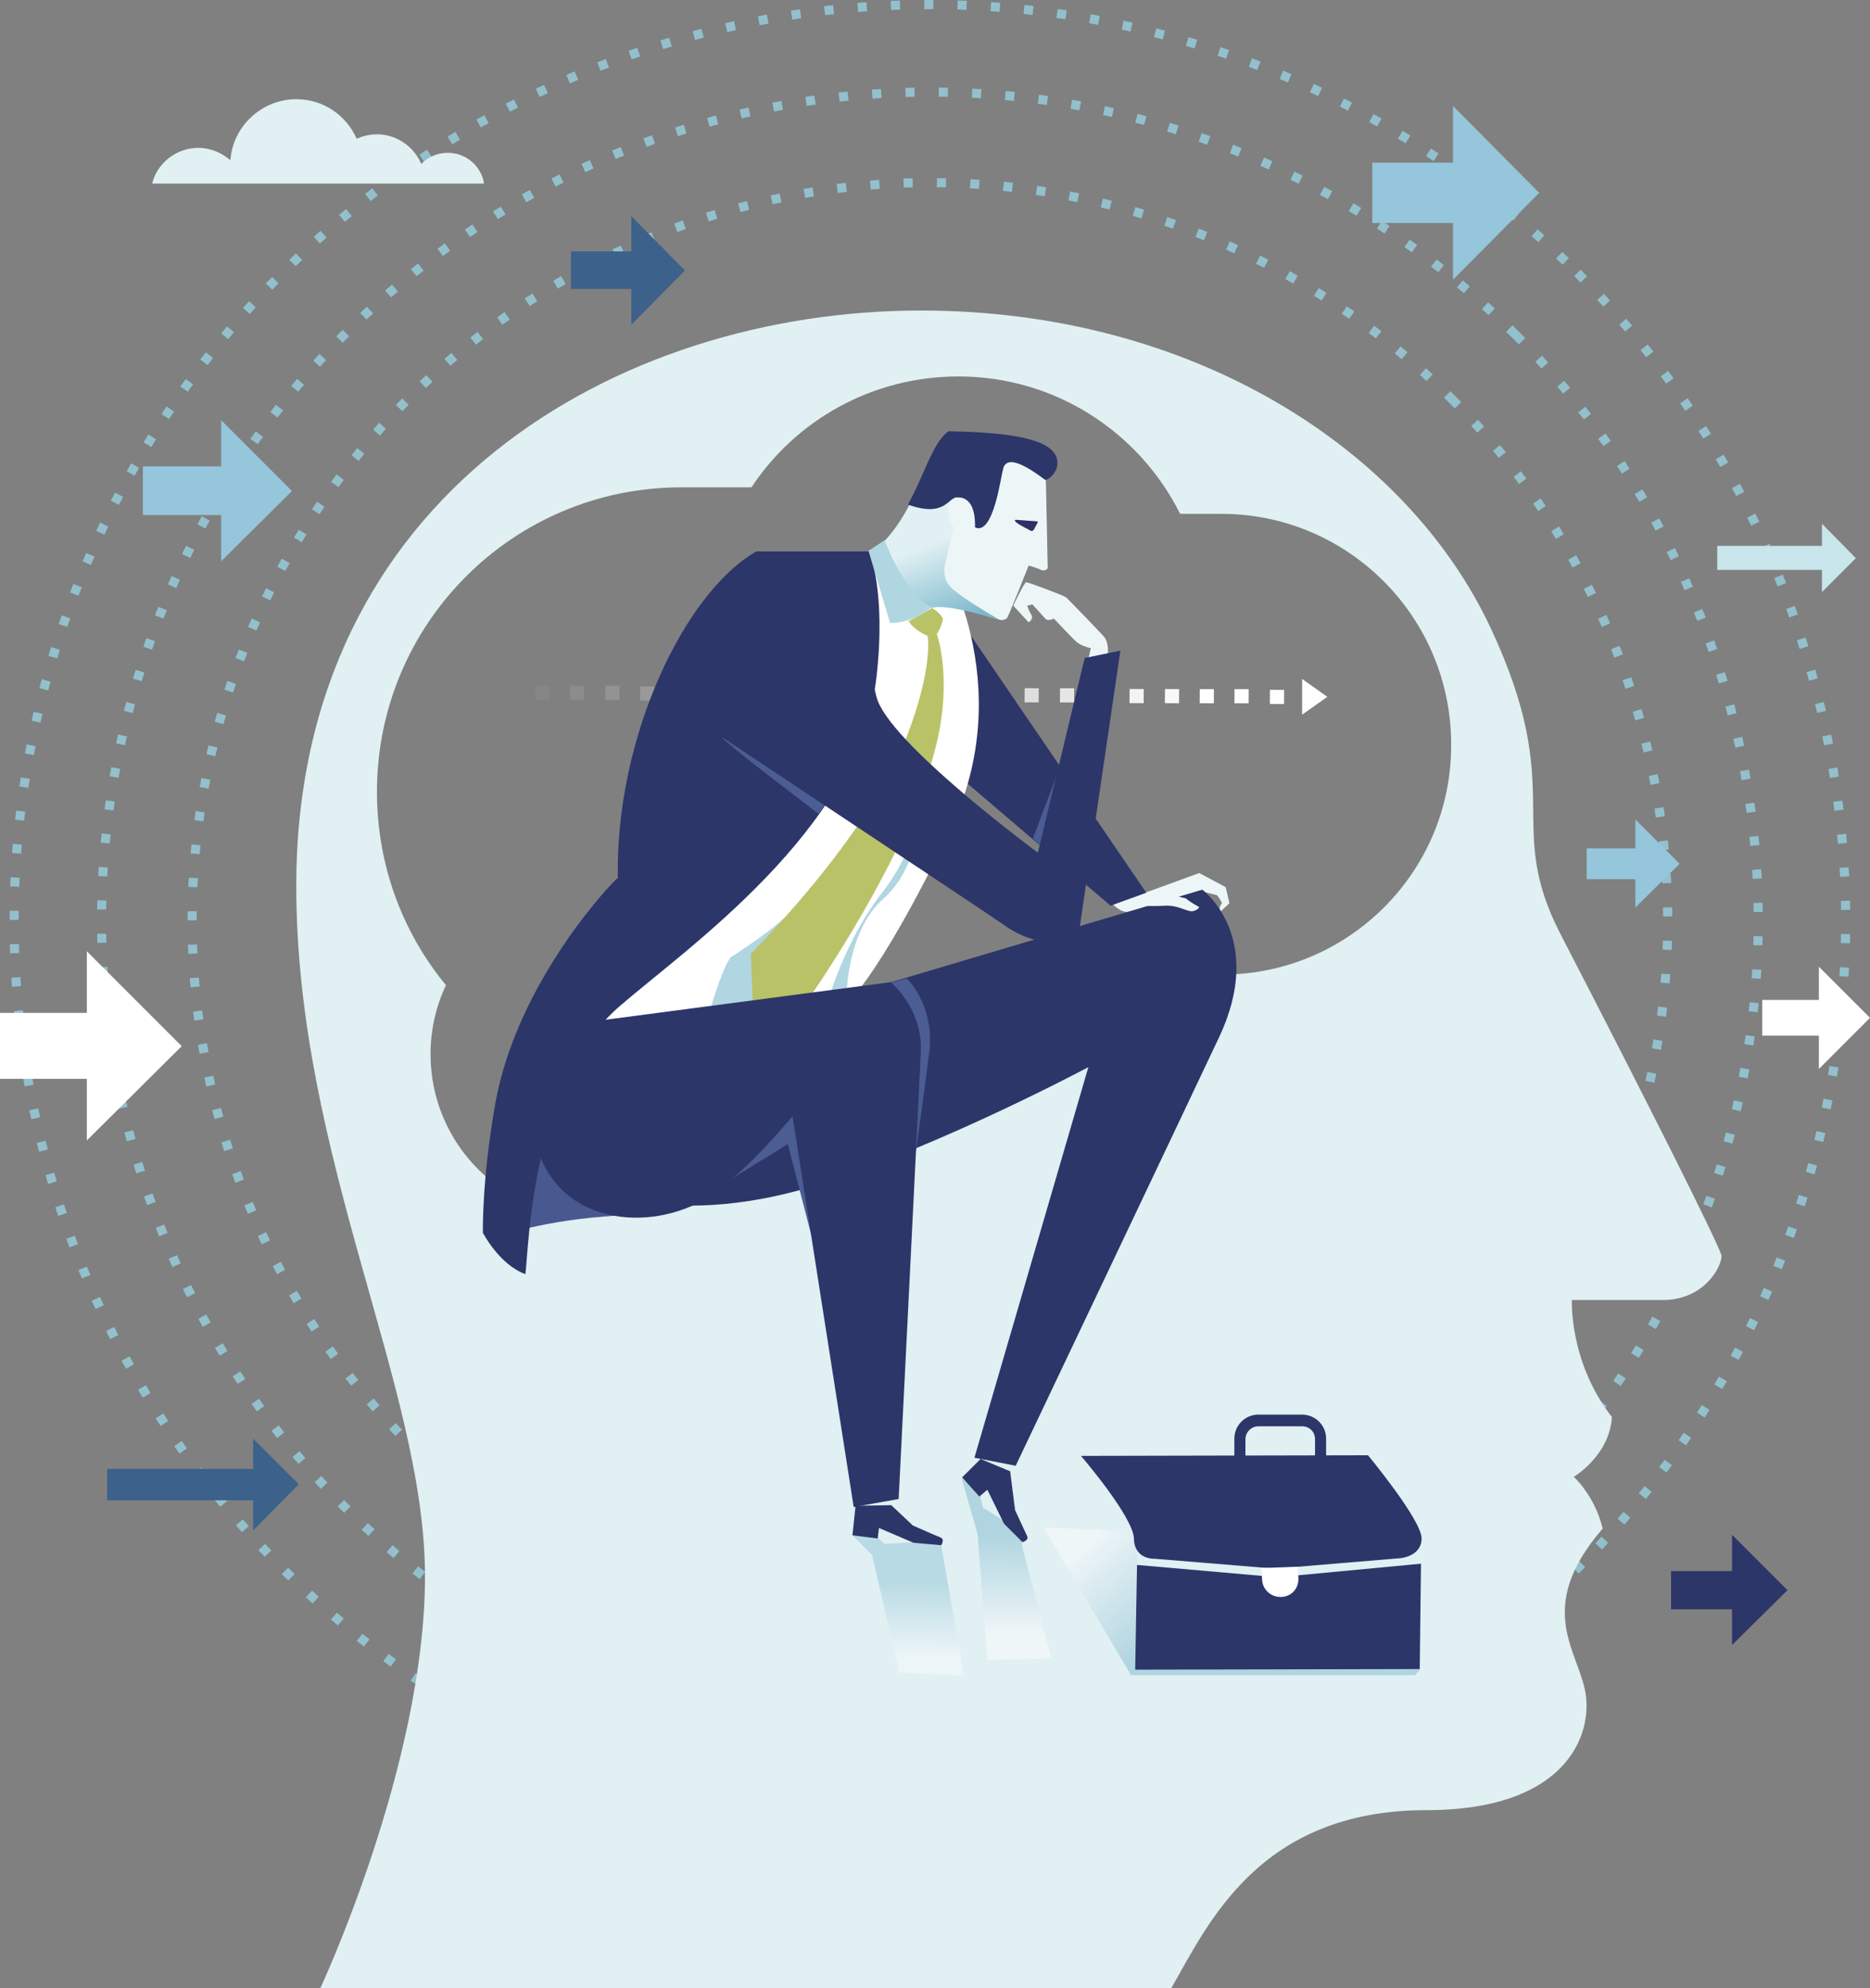 <?xml version="1.0" encoding="utf-8"?>
<!-- Generator: Adobe Illustrator 20.1.0, SVG Export Plug-In . SVG Version: 6.00 Build 0)  -->
<svg version="1.1" id="Слой_1" xmlns="http://www.w3.org/2000/svg" xmlns:xlink="http://www.w3.org/1999/xlink" x="0px" y="0px"
	 viewBox="0 0 303.6 322.7" style="enable-background:new 0 0 303.6 322.7;" xml:space="preserve">
<rect x="0" y="0" width="303.6" height="322.7" fill="#808080" stroke="none"/>
<style type="text/css">
	.st0{clip-path:url(#SVGID_2_);}
	.st1{clip-path:url(#SVGID_4_);fill:none;stroke:#92C0CD;stroke-width:1.475;stroke-miterlimit:10;stroke-dasharray:1.475,3.933;}
	.st2{opacity:5.000310e-02;clip-path:url(#SVGID_4_);}
	.st3{clip-path:url(#SVGID_6_);fill:#FFFFFF;}
	.st4{opacity:0.1;clip-path:url(#SVGID_4_);}
	.st5{clip-path:url(#SVGID_8_);fill:#FFFFFF;}
	.st6{opacity:0.15;clip-path:url(#SVGID_4_);}
	.st7{clip-path:url(#SVGID_10_);fill:#FFFFFF;}
	.st8{opacity:0.2;clip-path:url(#SVGID_4_);}
	.st9{clip-path:url(#SVGID_12_);fill:#FFFFFF;}
	.st10{opacity:0.25;clip-path:url(#SVGID_4_);}
	.st11{clip-path:url(#SVGID_14_);fill:#FFFFFF;}
	.st12{opacity:0.3;clip-path:url(#SVGID_4_);}
	.st13{clip-path:url(#SVGID_16_);fill:#FFFFFF;}
	.st14{opacity:0.35;clip-path:url(#SVGID_4_);}
	.st15{clip-path:url(#SVGID_18_);fill:#FFFFFF;}
	.st16{opacity:0.4;clip-path:url(#SVGID_4_);}
	.st17{clip-path:url(#SVGID_20_);fill:#FFFFFF;}
	.st18{opacity:0.45;clip-path:url(#SVGID_4_);}
	.st19{clip-path:url(#SVGID_22_);fill:#FFFFFF;}
	.st20{opacity:0.5;clip-path:url(#SVGID_4_);}
	.st21{clip-path:url(#SVGID_24_);fill:#FFFFFF;}
	.st22{opacity:0.55;clip-path:url(#SVGID_4_);}
	.st23{clip-path:url(#SVGID_26_);fill:#FFFFFF;}
	.st24{opacity:0.6;clip-path:url(#SVGID_4_);}
	.st25{clip-path:url(#SVGID_28_);fill:#FFFFFF;}
	.st26{opacity:0.65;clip-path:url(#SVGID_4_);}
	.st27{clip-path:url(#SVGID_30_);fill:#FFFFFF;}
	.st28{opacity:0.7;clip-path:url(#SVGID_4_);}
	.st29{clip-path:url(#SVGID_32_);fill:#FFFFFF;}
	.st30{opacity:0.75;clip-path:url(#SVGID_4_);}
	.st31{clip-path:url(#SVGID_34_);fill:#FFFFFF;}
	.st32{opacity:0.8;clip-path:url(#SVGID_4_);}
	.st33{clip-path:url(#SVGID_36_);fill:#FFFFFF;}
	.st34{opacity:0.85;clip-path:url(#SVGID_4_);}
	.st35{clip-path:url(#SVGID_38_);fill:#FFFFFF;}
	.st36{opacity:0.9;clip-path:url(#SVGID_4_);}
	.st37{clip-path:url(#SVGID_40_);fill:#FFFFFF;}
	.st38{opacity:0.95;clip-path:url(#SVGID_4_);}
	.st39{clip-path:url(#SVGID_42_);fill:#FFFFFF;}
	.st40{clip-path:url(#SVGID_4_);fill:#FFFFFF;}
	.st41{clip-path:url(#SVGID_4_);fill:#E0F0F3;}
	.st42{clip-path:url(#SVGID_4_);fill:#C9E5EC;}
	.st43{clip-path:url(#SVGID_4_);fill:#3C618B;}
	.st44{clip-path:url(#SVGID_4_);fill:#95C6DB;}
	.st45{clip-path:url(#SVGID_4_);fill:#2C3669;}
	.st46{clip-path:url(#SVGID_4_);fill:#3C618A;}
	.st47{clip-path:url(#SVGID_44_);}
	.st48{clip-path:url(#SVGID_46_);fill:url(#SVGID_47_);}
	.st49{clip-path:url(#SVGID_4_);fill:#49588F;}
	.st50{opacity:0.48;clip-path:url(#SVGID_4_);}
	.st51{clip-path:url(#SVGID_49_);}
	.st52{clip-path:url(#SVGID_51_);fill:url(#SVGID_52_);}
	.st53{clip-path:url(#SVGID_4_);fill:#EDF6F7;}
	.st54{clip-path:url(#SVGID_4_);fill:#4B5D93;}
	.st55{clip-path:url(#SVGID_4_);fill:#AFD6E1;}
	.st56{clip-path:url(#SVGID_54_);fill:url(#SVGID_55_);}
	.st57{clip-path:url(#SVGID_57_);fill:#EDF6F7;}
	.st58{clip-path:url(#SVGID_57_);fill:#303066;}
	.st59{clip-path:url(#SVGID_57_);fill:#2C3669;}
	.st60{clip-path:url(#SVGID_57_);fill:#4B5D93;}
	.st61{clip-path:url(#SVGID_57_);fill:#AFD6E1;}
	.st62{clip-path:url(#SVGID_57_);fill:#B9C267;}
	.st63{opacity:0.48;clip-path:url(#SVGID_57_);}
	.st64{clip-path:url(#SVGID_59_);}
	.st65{clip-path:url(#SVGID_61_);fill:url(#SVGID_62_);}
	.st66{clip-path:url(#SVGID_57_);fill:#FFFFFF;}
	.st67{clip-path:url(#SVGID_57_);fill:#95C6DB;}
</style>
<g>
	<defs>
		<rect id="SVGID_1_" width="303.6" height="322.7"/>
	</defs>
	<clipPath id="SVGID_2_">
		<use xlink:href="#SVGID_1_"  style="overflow:visible;"/>
	</clipPath>
	<g class="st0">
		<defs>
			<rect id="SVGID_3_" width="303.6" height="322.7"/>
		</defs>
		<clipPath id="SVGID_4_">
			<use xlink:href="#SVGID_3_"  style="overflow:visible;"/>
		</clipPath>
		
			<ellipse transform="matrix(0.707 -0.707 0.707 0.707 -61.41 150.558)" class="st1" cx="151" cy="149.4" rx="119.8" ry="119.8"/>
		
			<ellipse transform="matrix(0.707 -0.707 0.707 0.707 -61.41 150.559)" class="st1" cx="151" cy="149.4" rx="134.5" ry="134.5"/>
		
			<ellipse transform="matrix(0.707 -0.707 0.707 0.707 -61.41 150.558)" class="st1" cx="151" cy="149.4" rx="148.7" ry="148.7"/>
		<g class="st2">
			<g>
				<defs>
					<rect id="SVGID_5_" x="86.9" y="111.3" width="2.3" height="2.3"/>
				</defs>
				<clipPath id="SVGID_6_">
					<use xlink:href="#SVGID_5_"  style="overflow:visible;"/>
				</clipPath>
				
					<rect x="86.9" y="111.3" transform="matrix(5.717744e-03 -1 1 5.717744e-03 -24.915 199.84)" class="st3" width="2.3" height="2.3"/>
			</g>
		</g>
		<g class="st4">
			<g>
				<defs>
					<rect id="SVGID_7_" x="92.6" y="111.3" width="2.3" height="2.3"/>
				</defs>
				<clipPath id="SVGID_8_">
					<use xlink:href="#SVGID_7_"  style="overflow:visible;"/>
				</clipPath>
				
					<rect x="92.6" y="111.3" transform="matrix(6.161172e-03 -1 1 6.161172e-03 -19.341 205.499)" class="st5" width="2.3" height="2.3"/>
			</g>
		</g>
		<g class="st6">
			<g>
				<defs>
					<rect id="SVGID_9_" x="98.3" y="111.4" width="2.3" height="2.3"/>
				</defs>
				<clipPath id="SVGID_10_">
					<use xlink:href="#SVGID_9_"  style="overflow:visible;"/>
				</clipPath>
				
					<rect x="98.3" y="111.4" transform="matrix(5.281031e-03 -1 1 5.281031e-03 -13.642 211.307)" class="st7" width="2.3" height="2.3"/>
			</g>
		</g>
		<g class="st8">
			<g>
				<defs>
					<rect id="SVGID_11_" x="103.9" y="111.4" width="2.3" height="2.3"/>
				</defs>
				<clipPath id="SVGID_12_">
					<use xlink:href="#SVGID_11_"  style="overflow:visible;"/>
				</clipPath>
				
					<rect x="103.9" y="111.4" transform="matrix(4.837596e-03 -1 1 4.837596e-03 -7.979 217.066)" class="st9" width="2.3" height="2.3"/>
			</g>
		</g>
		<g class="st10">
			<g>
				<defs>
					<rect id="SVGID_13_" x="109.6" y="111.4" width="2.3" height="2.3"/>
				</defs>
				<clipPath id="SVGID_14_">
					<use xlink:href="#SVGID_13_"  style="overflow:visible;"/>
				</clipPath>
				
					<rect x="109.6" y="111.4" transform="matrix(5.281031e-03 -1 1 5.281031e-03 -2.41 222.724)" class="st11" width="2.3" height="2.3"/>
			</g>
		</g>
		<g class="st12">
			<g>
				<defs>
					<rect id="SVGID_15_" x="115.3" y="111.5" width="2.3" height="2.3"/>
				</defs>
				<clipPath id="SVGID_16_">
					<use xlink:href="#SVGID_15_"  style="overflow:visible;"/>
				</clipPath>
				
					<rect x="115.3" y="111.5" transform="matrix(5.281031e-03 -1 1 5.281031e-03 3.208 228.434)" class="st13" width="2.3" height="2.3"/>
			</g>
		</g>
		<g class="st14">
			<g>
				<defs>
					<rect id="SVGID_17_" x="121" y="111.5" width="2.3" height="2.3"/>
				</defs>
				<clipPath id="SVGID_18_">
					<use xlink:href="#SVGID_17_"  style="overflow:visible;"/>
				</clipPath>
				
					<rect x="121" y="111.5" transform="matrix(5.281031e-03 -1 1 5.281031e-03 8.824 234.14)" class="st15" width="2.3" height="2.3"/>
			</g>
		</g>
		<g class="st16">
			<g>
				<defs>
					<rect id="SVGID_19_" x="126.6" y="111.5" width="2.3" height="2.3"/>
				</defs>
				<clipPath id="SVGID_20_">
					<use xlink:href="#SVGID_19_"  style="overflow:visible;"/>
				</clipPath>
				
					<rect x="126.6" y="111.5" transform="matrix(5.281031e-03 -1 1 5.281031e-03 14.441 239.849)" class="st17" width="2.3" height="2.3"/>
			</g>
		</g>
		<g class="st18">
			<g>
				<defs>
					<rect id="SVGID_21_" x="132.3" y="111.6" width="2.3" height="2.3"/>
				</defs>
				<clipPath id="SVGID_22_">
					<use xlink:href="#SVGID_21_"  style="overflow:visible;"/>
				</clipPath>
				
					<rect x="132.3" y="111.6" transform="matrix(4.837580e-03 -1 1 4.837580e-03 20.118 245.608)" class="st19" width="2.3" height="2.3"/>
			</g>
		</g>
		<g class="st20">
			<g>
				<defs>
					<rect id="SVGID_23_" x="138" y="111.6" width="2.3" height="2.3"/>
				</defs>
				<clipPath id="SVGID_24_">
					<use xlink:href="#SVGID_23_"  style="overflow:visible;"/>
				</clipPath>
				
					<rect x="138" y="111.6" transform="matrix(6.161151e-03 -1 1 6.161151e-03 25.552 251.165)" class="st21" width="2.3" height="2.3"/>
			</g>
		</g>
		<g class="st22">
			<g>
				<defs>
					<rect id="SVGID_25_" x="143.7" y="111.6" width="2.3" height="2.3"/>
				</defs>
				<clipPath id="SVGID_26_">
					<use xlink:href="#SVGID_25_"  style="overflow:visible;"/>
				</clipPath>
				
					<rect x="143.7" y="111.6" transform="matrix(5.720261e-03 -1 1 5.720261e-03 31.227 256.924)" class="st23" width="2.3" height="2.3"/>
			</g>
		</g>
		<g class="st24">
			<g>
				<defs>
					<rect id="SVGID_27_" x="149.3" y="111.6" width="2.3" height="2.3"/>
				</defs>
				<clipPath id="SVGID_28_">
					<use xlink:href="#SVGID_27_"  style="overflow:visible;"/>
				</clipPath>
				
					<rect x="149.4" y="111.7" transform="matrix(5.717725e-03 -1 1 5.717725e-03 36.843 262.633)" class="st25" width="2.3" height="2.3"/>
			</g>
		</g>
		<g class="st26">
			<g>
				<defs>
					<rect id="SVGID_29_" x="155" y="111.7" width="2.3" height="2.3"/>
				</defs>
				<clipPath id="SVGID_30_">
					<use xlink:href="#SVGID_29_"  style="overflow:visible;"/>
				</clipPath>
				
					<rect x="155" y="111.7" transform="matrix(5.281013e-03 -1 1 5.281013e-03 42.525 268.392)" class="st27" width="2.3" height="2.3"/>
			</g>
		</g>
		<g class="st28">
			<g>
				<defs>
					<rect id="SVGID_31_" x="160.7" y="111.7" width="2.3" height="2.3"/>
				</defs>
				<clipPath id="SVGID_32_">
					<use xlink:href="#SVGID_31_"  style="overflow:visible;"/>
				</clipPath>
				
					<rect x="160.7" y="111.7" transform="matrix(5.720261e-03 -1 1 5.720261e-03 48.071 274.049)" class="st29" width="2.3" height="2.3"/>
			</g>
		</g>
		<g class="st30">
			<g>
				<defs>
					<rect id="SVGID_33_" x="166.4" y="111.7" width="2.3" height="2.3"/>
				</defs>
				<clipPath id="SVGID_34_">
					<use xlink:href="#SVGID_33_"  style="overflow:visible;"/>
				</clipPath>
				
					<rect x="166.4" y="111.7" transform="matrix(5.712696e-03 -1 1 5.712696e-03 53.687 279.758)" class="st31" width="2.3" height="2.3"/>
			</g>
		</g>
		<g class="st32">
			<g>
				<defs>
					<rect id="SVGID_35_" x="172.1" y="111.8" width="2.3" height="2.3"/>
				</defs>
				<clipPath id="SVGID_36_">
					<use xlink:href="#SVGID_35_"  style="overflow:visible;"/>
				</clipPath>
				
					<rect x="172.1" y="111.8" transform="matrix(5.717725e-03 -1 1 5.717725e-03 59.3 285.466)" class="st33" width="2.3" height="2.3"/>
			</g>
		</g>
		<g class="st34">
			<g>
				<defs>
					<rect id="SVGID_37_" x="177.7" y="111.8" width="2.3" height="2.3"/>
				</defs>
				<clipPath id="SVGID_38_">
					<use xlink:href="#SVGID_37_"  style="overflow:visible;"/>
				</clipPath>
				
					<rect x="177.7" y="111.8" transform="matrix(5.278708e-03 -1 1 5.278708e-03 64.993 291.225)" class="st35" width="2.3" height="2.3"/>
			</g>
		</g>
		<g class="st36">
			<g>
				<defs>
					<rect id="SVGID_39_" x="183.4" y="111.8" width="2.3" height="2.3"/>
				</defs>
				<clipPath id="SVGID_40_">
					<use xlink:href="#SVGID_39_"  style="overflow:visible;"/>
				</clipPath>
				
					<rect x="183.4" y="111.8" transform="matrix(4.837580e-03 -1 1 4.837580e-03 70.69 296.983)" class="st37" width="2.3" height="2.3"/>
			</g>
		</g>
		<g class="st38">
			<g>
				<defs>
					<rect id="SVGID_41_" x="189.1" y="111.9" width="2.3" height="2.3"/>
				</defs>
				<clipPath id="SVGID_42_">
					<use xlink:href="#SVGID_41_"  style="overflow:visible;"/>
				</clipPath>
				
					<rect x="189.1" y="111.9" transform="matrix(5.715229e-03 -1 1 5.715229e-03 76.143 302.592)" class="st39" width="2.3" height="2.3"/>
			</g>
		</g>
		
			<rect x="194.8" y="111.9" transform="matrix(5.278708e-03 -1 1 5.278708e-03 81.842 308.35)" class="st40" width="2.3" height="2.3"/>
		
			<rect x="200.5" y="111.9" transform="matrix(5.281013e-03 -1 1 5.281013e-03 87.459 314.058)" class="st40" width="2.3" height="2.3"/>
		
			<rect x="206.1" y="112" transform="matrix(4.837580e-03 -1 1 4.837580e-03 93.168 319.817)" class="st40" width="2.3" height="2.3"/>
		<polygon class="st40" points="215.5,113.1 211.4,116 211.4,110.2 		"/>
		<path class="st41" d="M253.4,151.7c-9.4-18.1,1.2-22.9-11.4-49.8c-13.6-29-48.3-51.5-92.5-51.5c-49.2,0-101.4,29.9-101.4,93.4
			c0,44,20.9,81.4,20.9,112c0,30.6-17,66.9-17,66.9s89.8,0.1,138.1,0.1c6-10.4,14.2-29,41.5-29c21.8,0,26.7-11.3,25.9-18.4
			c-0.8-7.1-8.8-14,2.7-27.3c-1.3-5.4-4.7-8.4-4.7-8.4s5.8-3.4,6.2-9.7c-7-9-6.5-19-6.5-19s8.7,0,14.8,0c6.5,0,9.5-5.2,9.5-7.2
			C278.8,201.4,267,178,253.4,151.7 M200.9,158.1l-2.1,0.1c-0.2,0-0.3,0-0.5,0c-0.2,0-0.3,0-0.5,0h-17.4
			c-1.7,12.1-12,21.5-24.6,21.5v0h-34.5c-3.6,10.4-13.4,17.8-25,17.8c-14.6,0-26.4-11.8-26.4-26.4c0-4,0.9-7.8,2.5-11.2
			c-7-8.5-11.2-19.4-11.2-31.4c0-27.3,22.1-49.4,49.4-49.4c0.3,0,0.6,0,0.9,0h10.5c7.2-10.9,19.6-18,33.6-18
			c15.8,0,29.4,9.1,36,22.3h6.7v0c20.6,0,37.3,16.8,37.3,37.4C235.7,140.6,220.3,156.8,200.9,158.1"/>
		<path class="st41" d="M78.6,29.9c-0.4-2.9-2.9-5.1-5.9-5.1c-1.7,0-3.2,0.7-4.3,1.8c-1.2-2.8-4-4.8-7.2-4.8c-1.2,0-2.3,0.3-3.3,0.7
			c-1.7-3.8-5.4-6.4-9.8-6.4c-5.6,0-10.3,4.4-10.7,9.9c-1.4-1.2-3.2-2-5.2-2c-3.6,0-6.7,2.5-7.5,5.8H78.6z"/>
		<polygon class="st40" points="14.1,185.1 29.5,169.8 14.1,154.4 14.1,164.4 0,164.4 0,175.1 14.1,175.1 		"/>
		<polygon class="st42" points="295.8,96.1 301.3,90.6 295.8,85 295.8,88.6 278.8,88.6 278.8,92.5 295.8,92.5 		"/>
		<polygon class="st43" points="41.1,248.4 48.5,240.9 41.1,233.5 41.1,238.4 17.4,238.4 17.4,243.5 41.1,243.5 		"/>
		<polygon class="st44" points="35.9,91.1 47.4,79.7 35.9,68.2 35.9,75.7 23.2,75.7 23.2,83.6 35.9,83.6 		"/>
		<polygon class="st40" points="295.3,173.5 303.6,165.2 295.3,156.9 295.3,162.3 286.1,162.3 286.1,168.1 295.3,168.1 		"/>
		<polygon class="st45" points="281.2,267 290.2,258.1 281.2,249.1 281.2,255 271.3,255 271.3,261.2 281.2,261.2 		"/>
		<polygon class="st44" points="265.5,147.3 272.7,140.2 265.5,133 265.5,137.7 257.6,137.7 257.6,142.7 265.5,142.7 		"/>
		<polygon class="st46" points="102.5,52.7 111.2,43.9 102.5,35.1 102.5,40.8 92.7,40.8 92.7,46.9 102.5,46.9 		"/>
		<g class="st16">
			<g>
				<defs>
					<rect id="SVGID_43_" x="138.4" y="249.3" width="18.1" height="22.8"/>
				</defs>
				<clipPath id="SVGID_44_">
					<use xlink:href="#SVGID_43_"  style="overflow:visible;"/>
				</clipPath>
				<g class="st47">
					<defs>
						<polygon id="SVGID_45_" points="138.4,249.2 141.6,252.4 146,271.5 156.5,272 152.8,250.8 148.5,250.3 143.6,250.6 
							142.5,249.6 						"/>
					</defs>
					<clipPath id="SVGID_46_">
						<use xlink:href="#SVGID_45_"  style="overflow:visible;"/>
					</clipPath>
					
						<linearGradient id="SVGID_47_" gradientUnits="userSpaceOnUse" x1="0" y1="322.667" x2="1" y2="322.667" gradientTransform="matrix(-0.153 12.078 12.078 0.153 -3749.708 207.12)">
						<stop  offset="0" style="stop-color:#7CB8CC"/>
						<stop  offset="1" style="stop-color:#FEFCFD"/>
					</linearGradient>
					<polygon class="st48" points="156.8,249.3 156.5,272.3 138.1,272 138.4,249 					"/>
				</g>
			</g>
		</g>
		<path class="st49" d="M81.8,200.5c0,0,7.2-2.9,22.2-3.4c9.5-0.3,23.5-7.7,23.5-7.7l0.3-1.9l-41.2-5.8L81.8,200.5z"/>
		<g class="st50">
			<g>
				<defs>
					<rect id="SVGID_48_" x="169.4" y="247.9" width="61.2" height="24"/>
				</defs>
				<clipPath id="SVGID_49_">
					<use xlink:href="#SVGID_48_"  style="overflow:visible;"/>
				</clipPath>
				<g class="st51">
					<defs>
						<polygon id="SVGID_50_" points="183.7,272 169.4,247.9 178.4,248.3 184.5,249.3 184.6,254.1 230.6,271 229.7,271.9 						"/>
					</defs>
					<clipPath id="SVGID_51_">
						<use xlink:href="#SVGID_50_"  style="overflow:visible;"/>
					</clipPath>
					
						<linearGradient id="SVGID_52_" gradientUnits="userSpaceOnUse" x1="0" y1="322.549" x2="1" y2="322.549" gradientTransform="matrix(-12.803 -14.451 -14.451 12.803 4858.97 -3872.079)">
						<stop  offset="0" style="stop-color:#7CB8CC"/>
						<stop  offset="1" style="stop-color:#FEFCFD"/>
					</linearGradient>
					<polygon class="st52" points="196.3,302.3 157.5,258.5 203.7,217.6 242.5,261.4 					"/>
				</g>
			</g>
		</g>
		<path class="st53" d="M180.7,146.8l14-5.1l4.3,2.3l0.6,2.6l-1.4,1.3c0,0-0.5-0.5,0.2-1.3c-0.2-0.4-0.4-0.8-0.8-1.3
			c-1.5-0.4-2.5-0.6-2.5-0.6s-10.5,3.1-11.8,3.3C182,148.2,180.7,146.8,180.7,146.8"/>
		<polygon class="st45" points="122.8,89.5 148.3,89.5 186.1,144.9 180.3,147 147.5,119 		"/>
		<path class="st45" d="M195.2,144.4c0,0,10.4,7.7,2.7,24c-7.7,16.3-33,69.5-33,69.5l-6.7-1.3l18.5-63.4c0,0-23,12.3-43.3,18.9
			c-26.7,8.6-41.6-1-41.6-1l20.6-22.1L195.2,144.4z"/>
		<path class="st54" d="M148.7,186.9c0,0,1.7-12.1,2.2-16.4c0.8-7.5-3.7-11.7-3.7-11.7l-2.6,0.7L148.7,186.9z"/>
		<polygon class="st54" points="130.7,177.7 118,191.8 127.9,185.7 133.1,205.8 		"/>
		<path class="st45" d="M145.9,243.3c0,0,3.4-68,3.6-72.6c0.3-7-4.8-11.2-4.8-11.2l-18.5,5.9l12.4,79.2L145.9,243.3z"/>
		<path class="st53" d="M179.8,106.7c0,0,0.4-2.3-0.6-3.4c-1-1.1-5.7-6-6.2-6.4c-0.5-0.3-6-2.4-6.4-2.4c-0.3,0-2.1,3.8-2.1,3.8
			l2.5,2.7c0,0,0.9-0.5,0.4-1.3c-0.5-0.8-0.6-1.4-0.6-1.4l0.8-0.2c0,0,1.5,1.6,2.1,2.3c0.4,0.5,1.4,0,1.4,0s2.9,3.1,3.7,3.8
			c0.8,0.7,2.3,1,2.3,1l-0.5,2.2L179.8,106.7z"/>
		<path class="st40" d="M90.7,172.5l38.7-83h22.9c0,0,13.6,21.2,1.8,45.6c-11.8,24.4-17.2,28.4-17.2,28.4L90.7,172.5z"/>
		<path class="st55" d="M137.5,160.6c0,0,0.3-9.8,5.9-14.7c6.1-5.4,6.3-15.6,6.3-15.6s-1,7.6-6.5,14.6c-5.5,7-8.3,16.1-8.3,16.1
			L137.5,160.6z"/>
		<path class="st45" d="M138.9,244.4l-0.5,4.8l4.1,0.5l0.2-1.7l5.6,2.4l4.5,0.4c0,0,0.7-1-0.2-1.3c-0.3-0.1-4.4-1.9-4.4-1.9
			l-3.5-3.3L138.9,244.4z"/>
	</g>
	<g class="st0">
		<defs>
			<path id="SVGID_53_" d="M147.6,82c-1.8,3.6-4,5.8-4,5.8s3.5,9.3,7.7,10.9c2.2-0.9,10.8,1.9,10.8,1.9s-4.1-2.6-6.4-4.3
				c-1.1-0.8-2.6-4-1.6-6.8c1.1-3,1.5-8.7,1.5-8.7s-2-0.8-4.1-0.8C150,80,148.3,80.4,147.6,82"/>
		</defs>
		<clipPath id="SVGID_54_">
			<use xlink:href="#SVGID_53_"  style="overflow:visible;"/>
		</clipPath>
		
			<linearGradient id="SVGID_55_" gradientUnits="userSpaceOnUse" x1="0" y1="322.605" x2="1" y2="322.605" gradientTransform="matrix(-4.944 -12.714 -12.714 4.944 4258.468 -1494.227)">
			<stop  offset="0" style="stop-color:#7CB8CC"/>
			<stop  offset="1" style="stop-color:#E0F0F3"/>
		</linearGradient>
		<polygon class="st56" points="146,106.8 136.7,82.7 159.7,73.7 169.1,97.8 		"/>
	</g>
	<g class="st0">
		<defs>
			<rect id="SVGID_56_" width="303.6" height="322.7"/>
		</defs>
		<clipPath id="SVGID_57_">
			<use xlink:href="#SVGID_56_"  style="overflow:visible;"/>
		</clipPath>
		<path class="st57" d="M161.9,100.4c-2.2-1.3-5.3-3.2-7-4.6c-2.5-1.9-1.3-4.8-1.3-4.8l1.2-5.4c0,0-0.7-1.1-0.9-2.6
			c-0.1-0.6,0.3-2.6,2.8-2.2c3.7,0.7,5.7-8.4,5.7-8.4l4.9,1.4l2.5,4.2l0.3,14.2c0,0-0.3,0.6-1.1,0.3c-0.8-0.4-2-0.7-2-0.7
			s-3.2,8.1-3.5,8.5C163.3,100.5,162.6,100.9,161.9,100.4"/>
		<path class="st58" d="M168,85.7c-0.3,0.6-0.5,0.6-1.1,0.2c-0.6-0.3-2.4-1.2-2.1-1.5c0.1-0.1,1.4,0.1,3.4,0.2
			C168.8,84.6,168.3,85,168,85.7"/>
		<path class="st59" d="M154,70c13.9,0.2,18.3,2.3,17.6,5.8c-0.1,0.6-0.9,1.9-1.9,2.1c-3.2-2.4-6.5-4.3-6.9-1.5
			c-0.3,0.8-1.5,10.6-4.5,9.2c0-1.4,0-4.8-2.8-4.9c-1.6-0.1-1.9,3.4-8.1,1.2C150,77.3,151.4,71.8,154,70"/>
		<path class="st59" d="M122.8,89.5c-11.6,6.6-22.9,30-22.5,53c-0.7,0.4-16.4,16.8-19.9,36.7c-2.2,12.4-2,20.9-2,20.9
			s2.7,5.2,6.9,6.7c0.6-5.1,1.1-31.1,15.2-43.4c10.7-9.3,39-28.8,41.8-53.5c1.6-14.1-1.2-20.4-1.2-20.4H122.8z"/>
		<path class="st60" d="M132.9,132.1c0,0-2.9-2.2-8.2-6.3c-6.5-5-7.5-6.1-7.5-6.1s6.3,1.7,10.6,3.7c2.7,1.3,6.5,6.6,6.5,6.6
			L132.9,132.1z"/>
		<path class="st61" d="M134.1,154.9l-8.7,9.3c0,0-2.6-0.6-5-0.8c-2.4-0.2-5,0.1-5,0.1s1.9-6.4,3.2-8.1c0,0,2.7-1.7,5.8-4
			c3.1-2.3,10.2-9,10.2-9L134.1,154.9z"/>
		<path class="st62" d="M151.3,98.7c0,0,1.1,0.5,1.8,1.7c-0.2,1.4-1,2.5-1,2.5s2.7,7.4-0.3,18.8c-4.5,17.5-19.9,39.5-19.9,39.5
			l-9.7,1.3l-0.3-7.7c0,0,18.9-18.7,25.3-35.2c4.4-11.4,3.4-16.4,3.4-16.4s-2.1-0.8-3.1-2.4C149.4,99.9,151.3,98.7,151.3,98.7"/>
		<path class="st61" d="M143.6,87.7l-2.6,1.7l3.5,11.7c0,0,3.6,0.2,6.8-2.6C147.1,96.9,143.6,87.7,143.6,87.7"/>
		<polygon class="st60" points="167.7,136.1 172.1,124.4 169,137.3 		"/>
		<path class="st59" d="M116.7,119.3c0,0,43.4,28.8,46.4,30.9c6.2,4.4,11.9,2.3,11.9,2.3l6.9-46.9l-5.8,1.2l-7.6,31.6
			c0,0-24.4-18-26.2-25.3c-4.8-20.6-16-23.6-16-23.6L116.7,119.3z"/>
		<path class="st57" d="M194.7,147.2c0,0-0.1,0.5-1.1,0.7c-0.9,0.1-2.3-1-4.4-0.9c-3.2,0.2-5-0.2-5-0.2l5.2-1.8c0,0,2.9,0.8,3.1,0.8
			C193.6,146.7,194.7,147.2,194.7,147.2"/>
		<path class="st59" d="M112.4,195.7c-10.9,4.8-25.5,1-26-14.8c-0.2-7.7,8.2-14.9,8.2-14.9l50.1-6.6
			C144.7,159.5,125,190.1,112.4,195.7"/>
		<g class="st63">
			<g>
				<defs>
					<rect id="SVGID_58_" x="156.1" y="239.9" width="14.6" height="29.5"/>
				</defs>
				<clipPath id="SVGID_59_">
					<use xlink:href="#SVGID_58_"  style="overflow:visible;"/>
				</clipPath>
				<g class="st64">
					<defs>
						<polygon id="SVGID_60_" points="156.1,239.9 158.7,248.9 160.3,269.4 170.7,269.2 166,251.2 165.9,250.1 162.9,246.8 
							159.6,244.7 159.1,242.7 						"/>
					</defs>
					<clipPath id="SVGID_61_">
						<use xlink:href="#SVGID_60_"  style="overflow:visible;"/>
					</clipPath>
					
						<linearGradient id="SVGID_62_" gradientUnits="userSpaceOnUse" x1="0" y1="322.667" x2="1" y2="322.667" gradientTransform="matrix(-0.2 15.8 15.8 0.2 -4934.484 184.688)">
						<stop  offset="0" style="stop-color:#7CB8CC"/>
						<stop  offset="1" style="stop-color:#FEFCFD"/>
					</linearGradient>
					<polygon class="st65" points="171.1,239.9 170.7,269.6 155.8,269.4 156.1,239.7 					"/>
				</g>
			</g>
		</g>
		<path class="st59" d="M159.2,236.8l-3,3l2.8,3.1l1.3-1.1l2.7,5.5l3,3c0,0,1.2-0.3,0.7-1.1c-0.1-0.2-1.9-4.1-1.9-4.1l-0.8-6.3
			L159.2,236.8z"/>
		<path class="st59" d="M211.4,241.3l-7.1,0c-2.1,0-3.9-1.7-3.9-3.9l0-3.9c0-2.1,1.7-3.9,3.9-3.9l7.1,0c2.1,0,3.9,1.7,3.9,3.9l0,3.9
			C215.2,239.6,213.5,241.3,211.4,241.3 M204.3,231.5c-1.1,0-2.1,0.9-2.1,2.1l0,3.9c0,1.1,0.9,2.1,2.1,2.1l7.1,0
			c1.1,0,2.1-0.9,2.1-2.1l0-3.9c0-1.2-0.9-2.1-2.1-2.1L204.3,231.5z"/>
		<polygon class="st59" points="184.3,271 230.5,270.9 230.7,253.8 207.4,256 184.6,254 		"/>
		<path class="st59" d="M184.1,249.8c0.1,3.4,3.4,3.2,3.4,3.2l19.5,1.6l20.4-1.7c0,0,3.4-0.3,3.4-3.2c0-3-8.7-13.5-8.7-13.5
			l-46.6,0.1C175.5,236.3,184.1,246.3,184.1,249.8"/>
		<path class="st66" d="M210.7,254.3l0.1,2c0,1.6-1.2,2.9-2.9,2.9c-1.6,0-2.9-1.2-3-2.8l-0.1-1.9L210.7,254.3z"/>
		<polygon class="st67" points="235.9,45.4 249.9,31.3 235.9,17.2 235.9,26.4 222.8,26.4 222.8,36.2 235.9,36.2 		"/>
	</g>
</g>
</svg>
